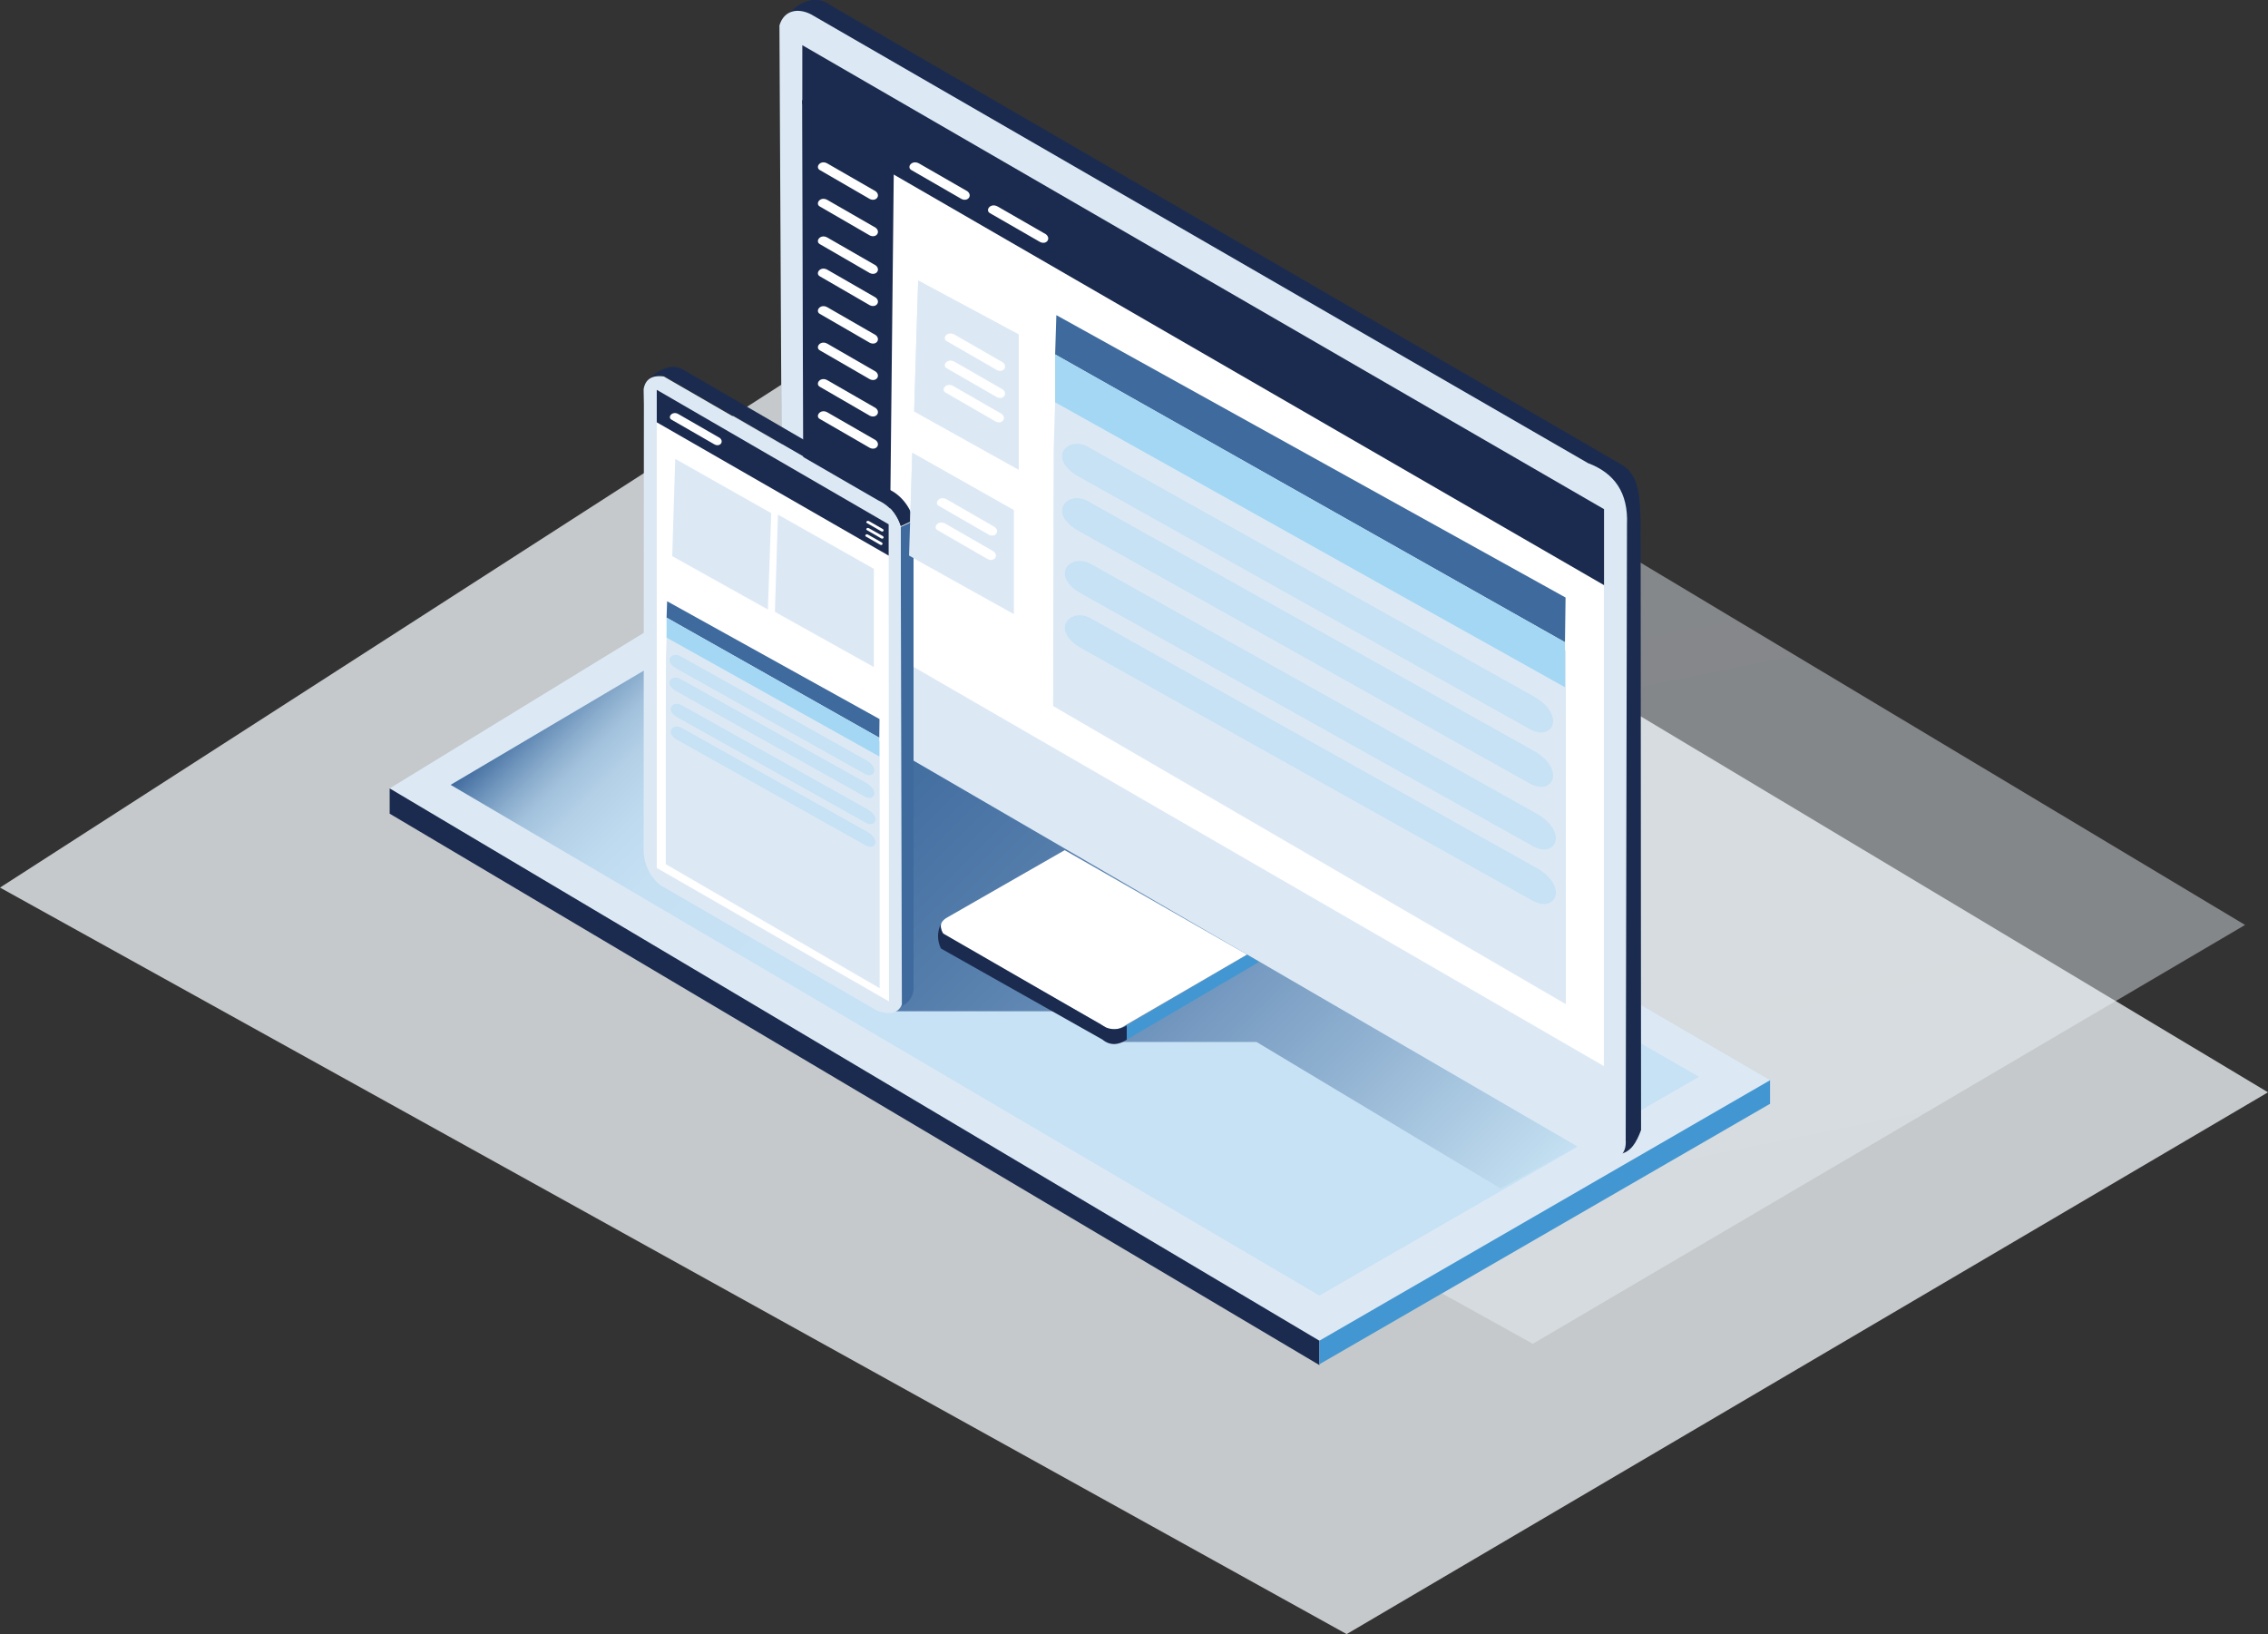 <svg xmlns="http://www.w3.org/2000/svg" xmlns:xlink="http://www.w3.org/1999/xlink" width="425" height="306.19" viewBox="0 0 425 306.19"><rect x="0" y="0" width="425" height="306.19" fill="#333333" stroke="none"/><defs><linearGradient id="a" x1="102.62" y1="354.23" x2="334.64" y2="-2.08" gradientUnits="userSpaceOnUse"><stop offset="0.7" stop-color="#f6fbfe"/><stop offset="0.95" stop-color="#c7e4f6"/></linearGradient><linearGradient id="b" x1="207.22" y1="-82.6" x2="273.27" y2="240.97" gradientUnits="userSpaceOnUse"><stop offset="0.24" stop-color="#f6fbfe"/><stop offset="1" stop-color="#edf5fc"/></linearGradient><linearGradient id="c" x1="273.58" y1="246.57" x2="129.26" y2="102.25" gradientUnits="userSpaceOnUse"><stop offset="0.67" stop-color="#c7e2f4"/><stop offset="0.81" stop-color="#c5e0f3"/><stop offset="0.86" stop-color="#bedaef"/><stop offset="0.9" stop-color="#b3d0e7"/><stop offset="0.93" stop-color="#a2c1dc"/><stop offset="0.95" stop-color="#8caece"/><stop offset="0.97" stop-color="#7096bd"/><stop offset="0.99" stop-color="#517aa9"/><stop offset="1" stop-color="#3f6a9e"/></linearGradient><linearGradient id="d" x1="267.66" y1="244.61" x2="154.53" y2="131.47" gradientUnits="userSpaceOnUse"><stop offset="0" stop-color="#c7e2f4"/><stop offset="0.03" stop-color="#c0dcef"/><stop offset="0.26" stop-color="#92b3d2"/><stop offset="0.47" stop-color="#6e93bc"/><stop offset="0.68" stop-color="#547dab"/><stop offset="0.86" stop-color="#446fa1"/><stop offset="1" stop-color="#3f6a9e"/></linearGradient></defs><polygon points="425 204.67 252.35 306.19 0 166.31 174.06 54.29 425 204.67" opacity="0.75" fill="url(#a)"/><polygon points="420.7 173.31 287.24 251.79 92.17 143.66 226.72 57.07 420.7 173.31" opacity="0.43" fill="url(#b)"/><polygon points="132.48 79.92 160.79 96.12 160.79 113.04 150.58 113.04 133.73 100.44 132.48 79.92" fill="#fff"/><polygon points="247.24 251.22 331.69 202.41 153.26 98.61 73.02 147.73 247.24 251.22" fill="#dce9f5"/><polygon points="247.24 242.76 318.39 201.76 158.91 110.19 150.31 108.12 84.44 147.06 247.24 242.76" fill="url(#c)"/><polyline points="280.64 222.36 235.47 195.24 209.66 195.24 198.91 189.48 165.69 189.48 122.2 163.8 171.19 128.04 298.56 211.32 299.99 212.28 281.22 222.69" fill="url(#d)"/><polygon points="247.24 255.78 247.24 251.22 73.02 147.73 73.02 152.46 247.24 255.78" fill="#1b2b4f"/><polygon points="247.24 251.22 331.69 202.41 331.69 206.82 247.24 255.63 247.24 251.22" fill="#4297d2"/><path d="M146.22,5c1.91-3.92,6.06-6.6,9.44-4L304.17,87.24c3.11,2.08,3.09,6.16,3.27,10.32l.08,114.18c-.84,2.27-1.91,4.2-4.06,4.5L146.68,125.91Z" fill="#1b2b4f"/><path d="M297,215.64c3.68,2.52,7.92,2.23,7.64-2l.24-115.38c.26-5.94-2.35-9.62-7.3-11.48L152,2.7c-2.43-1.26-5.08-.84-5.94,2.07l.62,123.51Z" fill="#dce9f5"/><polygon points="300.55 199.75 300.55 95.4 150.31 8.46 150.58 113.04 300.55 199.75" fill="#fff"/><path d="M233.68,178.86l-22.52,13.08c-1.84,1.29-3.45,1.27-4.84,0l-29.4-16.67c-.71-1.2-1.2-2.39.68-3.42l21.91-12.55Z" fill="#fff"/><path d="M176.33,173.1a5.18,5.18,0,0,0,0,4.63l30.26,17.06c1.43,1.18,3,1.05,4.57,0v-2.67a4.16,4.16,0,0,1-3.9.4L176.72,174.9A2.51,2.51,0,0,1,176.33,173.1Z" fill="#1b2b4f"/><polygon points="211.16 194.79 235.95 180.24 233.68 178.92 211.16 192.12 211.16 194.79" fill="#4297d2"/><path d="M121.77,70.83c2.23-1.94,4.33-2.67,6.23-1.58l39.57,23a8.89,8.89,0,0,1,3.62,5.22l-2.42,1.14A9.46,9.46,0,0,0,166,94.44l-41.59-24A4.17,4.17,0,0,0,121.77,70.83Z" fill="#1b2b4f"/><polyline points="300.58 95.4 150.34 8.46 150.34 19.44 163.42 30.36 300.58 109.64" fill="#1b2b4f"/><polygon points="167.51 29.82 166.54 122.27 150.58 112.35 150.31 18.72 167.51 29.82" fill="#1b2b4f"/><polygon points="172.06 52.57 190.89 62.67 190.89 71.94 190.89 88 171.3 77.08 171.78 61.41 172.06 52.57" fill="#dce9f5"/><polygon points="170.95 84.84 189.95 95.58 189.95 115.02 170.35 104.1 170.95 84.84" fill="#dce9f5"/><path d="M177.4,63.92l9.43,5.43c1.19.56,2.08-.65,1.08-1.45l-9-5.18C177.55,61.91,176.46,63.38,177.4,63.92Z" fill="#fff"/><path d="M177.4,69l9.43,5.43c1.19.56,2.08-.66,1.08-1.45l-9-5.18C177.55,67,176.46,68.45,177.4,69Z" fill="#fff"/><path d="M177.19,73.56,186.61,79c1.19.56,2.08-.66,1.08-1.45l-9-5.18C177.33,71.55,176.24,73,177.19,73.56Z" fill="#fff"/><path d="M175.91,94.78l9.42,5.43c1.19.56,2.09-.65,1.09-1.45l-9-5.18C176.06,92.77,175,94.24,175.91,94.78Z" fill="#fff"/><path d="M175.69,99.35l9.43,5.43c1.19.56,2.08-.66,1.08-1.45l-9-5.18C175.84,97.34,174.75,98.81,175.69,99.35Z" fill="#fff"/><path d="M153.62,31.86,163,37.29c1.19.56,2.09-.66,1.09-1.45l-9-5.18C153.76,29.85,152.68,31.31,153.62,31.86Z" fill="#fff"/><path d="M170.77,31.86l9.42,5.43c1.19.56,2.09-.66,1.09-1.45l-9-5.18C170.91,29.85,169.83,31.31,170.77,31.86Z" fill="#fff"/><path d="M185.49,39.93l9.42,5.42c1.19.57,2.09-.65,1.09-1.45l-9-5.18C185.63,37.92,184.55,39.38,185.49,39.93Z" fill="#fff"/><path d="M153.62,38.69,163,44.12c1.19.56,2.09-.66,1.09-1.45l-9-5.18C153.76,36.68,152.68,38.15,153.62,38.69Z" fill="#fff"/><path d="M153.62,51.77,163,57.2c1.19.56,2.09-.66,1.09-1.45l-9-5.18C153.76,49.76,152.68,51.23,153.62,51.77Z" fill="#fff"/><path d="M153.62,45.74,163,51.17c1.19.56,2.09-.65,1.09-1.45l-9-5.18C153.76,43.73,152.68,45.2,153.62,45.74Z" fill="#fff"/><path d="M153.62,58.81,163,64.23c1.19.57,2.09-.65,1.09-1.45l-9-5.18C153.76,56.79,152.68,58.26,153.62,58.81Z" fill="#fff"/><path d="M153.62,65.64,163,71.06c1.19.57,2.09-.65,1.09-1.44l-9-5.19C153.76,63.63,152.68,65.09,153.62,65.64Z" fill="#fff"/><path d="M153.62,78.5,163,83.92c1.19.57,2.09-.65,1.09-1.45l-9-5.18C153.76,76.48,152.68,78,153.62,78.5Z" fill="#fff"/><path d="M153.62,72.47,163,77.9c1.19.56,2.09-.66,1.09-1.45l-9-5.18C153.76,70.46,152.68,71.92,153.62,72.47Z" fill="#fff"/><polygon points="197.95 67.92 213.66 76.81 293.42 121.91 293.42 188.15 197.35 132.3 197.43 84.66 197.95 67.92" fill="#dce9f5"/><polygon points="293.37 111.96 293.26 120.34 197.72 66.41 197.95 59.05 293.37 111.96" fill="#3f6a9e"/><polygon points="197.72 75.38 293.26 128.77 293.26 120.34 197.72 66.41 197.72 75.38" fill="#a3d7f4"/><path d="M204.14,83.87l83.53,46.76c5.75,3.47,3.28,8.37-1,6L201.87,89.16C196.07,85.66,200.3,81.45,204.14,83.87Z" fill="#c7e2f4"/><path d="M204.14,94.06l83.53,46.76c5.75,3.47,3.28,8.37-1,6L201.87,99.35C196.07,95.85,200.3,91.64,204.14,94.06Z" fill="#c7e2f4"/><path d="M204.66,105.81l83.52,46.77c5.75,3.46,3.29,8.37-1,5.94L202.38,111.1C196.58,107.61,200.82,103.39,204.66,105.81Z" fill="#c7e2f4"/><path d="M204.66,116l83.52,46.76c5.75,3.47,3.29,8.37-1,6l-84.79-47.42C196.58,117.79,200.82,113.58,204.66,116Z" fill="#c7e2f4"/><path d="M167.51,189.05c2.19-.51,3.41-1.68,3.68-3.51V97.61l-2.42,1.14.06,88.86C168.75,188.13,168.51,188.63,167.51,189.05Z" fill="#3f6a9e"/><path d="M169,188.22c-.7,1.7-2.33,2-4.73,1.1l-40.57-23.49a8.6,8.6,0,0,1-3.09-6.57l.05-83.43-.05-2.9c.35-2.06,1.77-2.64,3.8-2.38l40.22,23.24a7.58,7.58,0,0,1,4.15,5Z" fill="#dce9f5"/><polygon points="166.53 98.24 166.59 187.64 123.07 162.63 123.07 73.04 166.53 98.24" fill="#fff"/><polygon points="125.01 116.36 131.56 120.07 164.84 138.88 164.84 164.4 164.84 185.16 124.76 161.93 124.76 143.22 124.79 123.34 125.01 116.36" fill="#dce9f5"/><polygon points="164.81 134.73 164.77 138.23 124.91 115.73 125.01 112.66 164.81 134.73" fill="#3f6a9e"/><polygon points="124.91 119.47 164.77 141.74 164.77 138.23 124.91 115.73 124.91 119.47" fill="#a3d7f4"/><path d="M127.59,123l34.85,19.51c2.4,1.45,1.37,3.5-.42,2.48l-35.38-19.78C124.22,123.76,126,122,127.59,123Z" fill="#c7e2f4"/><path d="M127.59,127.26l34.85,19.51c2.4,1.45,1.37,3.5-.42,2.48l-35.38-19.78C124.22,128,126,126.25,127.59,127.26Z" fill="#c7e2f4"/><path d="M127.81,132.17l34.84,19.51c2.4,1.44,1.37,3.49-.42,2.48l-35.37-19.79C124.44,132.92,126.2,131.16,127.81,132.17Z" fill="#c7e2f4"/><path d="M127.81,136.42l34.84,19.51c2.4,1.44,1.37,3.49-.42,2.48l-35.37-19.79C124.44,137.17,126.2,135.41,127.81,136.42Z" fill="#c7e2f4"/><polygon points="172.06 52.57 190.89 62.67 190.89 71.94 190.89 88 171.3 77.08 171.78 61.41 172.06 52.57" fill="#dce9f5"/><polygon points="170.95 84.84 189.95 95.58 189.95 115.02 170.35 104.1 170.95 84.84" fill="#dce9f5"/><path d="M177.4,63.92l9.43,5.43c1.19.56,2.08-.65,1.08-1.45l-9-5.18C177.55,61.91,176.46,63.38,177.4,63.92Z" fill="#fff"/><path d="M177.4,69l9.43,5.43c1.19.56,2.08-.66,1.08-1.45l-9-5.18C177.55,67,176.46,68.45,177.4,69Z" fill="#fff"/><path d="M177.19,73.56,186.61,79c1.19.56,2.08-.66,1.08-1.45l-9-5.18C177.33,71.55,176.24,73,177.19,73.56Z" fill="#fff"/><path d="M175.91,94.78l9.42,5.43c1.19.56,2.09-.65,1.09-1.45l-9-5.18C176.06,92.77,175,94.24,175.91,94.78Z" fill="#fff"/><path d="M175.69,99.35l9.43,5.43c1.19.56,2.08-.66,1.08-1.45l-9-5.18C175.84,97.34,174.75,98.81,175.69,99.35Z" fill="#fff"/><polygon points="145.78 96.42 163.76 106.59 163.76 124.99 145.21 114.65 145.78 96.42" fill="#dce9f5"/><polygon points="126.53 85.98 144.52 96.15 143.9 114.21 125.97 104.21 126.53 85.98" fill="#dce9f5"/><polygon points="166.53 98.24 123.07 73.04 123.07 79.13 166.53 104.11 166.53 98.24" fill="#1b2b4f"/><path d="M125.84,78.64l8.1,4.66c1,.48,1.79-.56.93-1.25l-7.73-4.45C126,76.91,125,78.17,125.84,78.64Z" fill="#fff"/><path d="M162.44,98l2.7,1.56c.34.17.6-.18.32-.41l-2.59-1.49C162.48,97.44,162.17,97.86,162.44,98Z" fill="#fff"/><path d="M162.44,99.33l2.7,1.56c.34.16.6-.19.32-.42L162.87,99C162.48,98.75,162.17,99.17,162.44,99.33Z" fill="#fff"/><path d="M162.24,100.52l2.71,1.56c.34.16.6-.19.31-.42l-2.59-1.48C162.28,99.94,162,100.37,162.24,100.52Z" fill="#fff"/></svg>